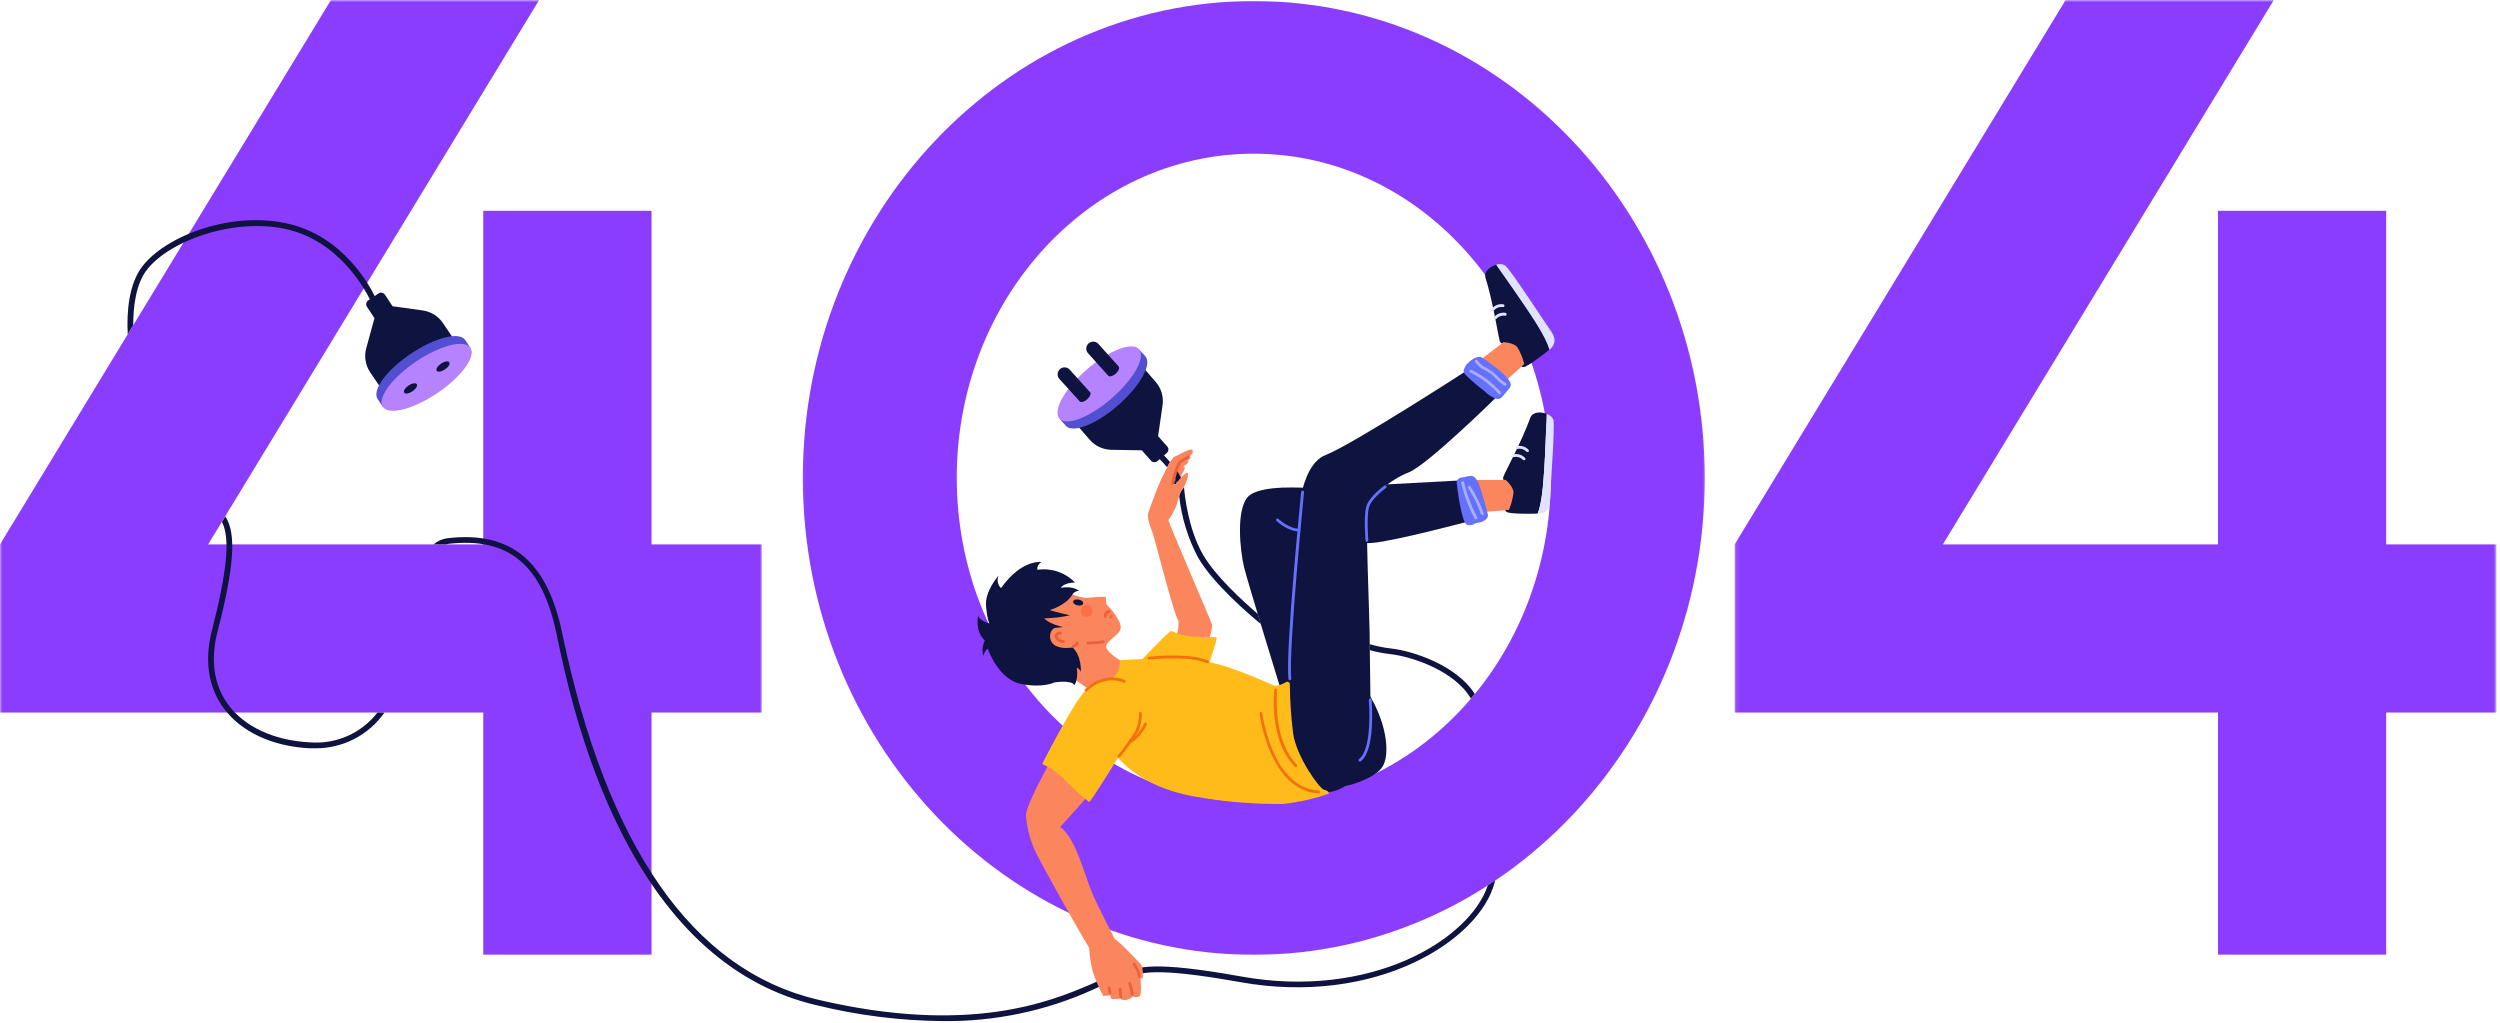 <svg width="594" height="243" viewBox="0 0 594 243" fill="none" xmlns="http://www.w3.org/2000/svg">
<mask id="mask0_126_661" style="mask-type:luminance" maskUnits="userSpaceOnUse" x="0" y="0" width="182" height="228">
<path d="M0 0H181.223V227.419H0V0Z" fill="white"/>
</mask>
<g mask="url(#mask0_126_661)">
<path d="M181 129.344H154.802V50.092H114.825V129.344H49.455L128.098 0.013H78.631L0 129.344V169.293H114.825V226.862H154.802V169.293H181V129.344Z" fill="#8B3DFF"/>
</g>
<mask id="mask1_126_661" style="mask-type:luminance" maskUnits="userSpaceOnUse" x="412" y="0" width="182" height="228">
<path d="M412.098 0H593.157V227.419H412.098V0Z" fill="white"/>
</mask>
<g mask="url(#mask1_126_661)">
<path d="M593.157 129.344H566.959V50.092H526.995V129.344H461.624L540.256 0.013H490.789L412.157 129.344V169.293H526.995V226.862H566.959V169.293H593.157V129.344Z" fill="#8B3DFF"/>
</g>
<mask id="mask2_126_661" style="mask-type:luminance" maskUnits="userSpaceOnUse" x="190" y="0" width="216" height="228">
<path d="M190.07 0H405.661V227.419H190.07V0Z" fill="white"/>
</mask>
<g mask="url(#mask2_126_661)">
<path d="M297.9 226.862C238.805 226.862 190.749 176.028 190.749 113.529C190.749 51.032 238.805 0.248 297.9 0.248C356.993 0.248 405.052 51.083 405.052 113.566C405.052 176.05 356.98 226.862 297.9 226.862ZM297.9 36.516C258.985 36.516 227.326 71.108 227.326 113.529C227.326 155.952 258.985 190.554 297.9 190.554C336.812 190.554 368.462 155.965 368.462 113.529C368.462 71.095 336.8 36.516 297.9 36.516Z" fill="#8B3DFF"/>
</g>
<path d="M279.944 109.12C280.862 108.818 281.802 108.604 282.76 108.476C283.219 108.551 282.355 109.513 281.846 109.711C281.846 109.711 282.528 109.293 282.377 109.711C282.229 110.133 281.415 110.664 281.415 110.664L280.897 111.305C280.897 111.305 281.23 110.824 281.487 111.01C281.748 111.195 280.809 112.676 280.809 112.676L280.353 114.739L278.398 112.195L279.944 109.12Z" fill="#FB865D"/>
<path d="M330.637 154.097C328.874 153.896 327.14 153.55 325.434 153.06C325.434 153.493 325.434 153.962 325.434 154.468C327.083 154.921 328.755 155.242 330.452 155.433C335.395 156.012 345.589 159.313 349.482 165.982C349.79 165.611 350.114 165.253 350.409 164.885C346.085 158.052 335.668 154.666 330.637 154.097Z" fill="#0E133F"/>
<path d="M278.65 114.443C278.575 115.085 279.304 115.11 279.304 115.11C279.304 115.11 279.489 114.877 279.59 114.751C279.426 114.251 279.212 113.774 278.945 113.321C278.826 113.689 278.729 114.063 278.65 114.443Z" fill="#0E133F"/>
<path d="M279.589 114.751C279.91 114.346 280.243 113.937 280.576 113.516C280.271 112.862 279.913 112.236 279.502 111.639C279.278 112.208 279.093 112.789 278.945 113.283C279.216 113.748 279.429 114.239 279.589 114.751Z" fill="#0E133F"/>
<path d="M276.286 107.932L275.359 108.922C275.359 108.922 276.299 109.824 277.298 111.022C277.534 110.576 277.77 110.145 278.002 109.787C277.113 108.724 276.359 108.007 276.286 107.932Z" fill="#0E133F"/>
<path d="M285.815 131.764C282.33 125.696 281.475 117.657 281.315 115.704C281.192 115.937 281.048 116.154 280.884 116.358C280.52 116.792 280.281 117.286 280.168 117.842C280.743 122.986 282.232 127.847 284.64 132.431C288.285 138.792 297.218 146.341 299.581 148.268C299.333 147.466 299.098 146.674 298.862 145.885C295.427 142.942 288.743 136.852 285.815 131.764Z" fill="#0E133F"/>
<path d="M353.507 210.368C349.108 223.416 325.543 237.546 294.846 231.999C273.754 228.22 270.329 229.764 267.316 231.122C266.332 231.628 265.295 231.955 264.201 232.1C262.407 232.521 260.679 233.134 259.023 233.939C249.743 237.87 230.415 246.047 194.234 237.498C164.576 230.481 144.135 201.165 133.558 150.343C129.997 133.245 121.337 126.105 106.273 127.884C105.05 128.06 103.966 128.548 103.023 129.343H105.974C106.138 129.343 106.273 129.255 106.433 129.23C120.853 127.539 128.8 134.173 132.235 150.626C133.979 159.04 138.08 178.731 147.337 197.213C158.841 220.24 174.522 234.273 193.91 238.819C203.79 241.249 213.817 242.517 223.989 242.611C230.116 242.686 236.178 242.098 242.177 240.847C248.175 239.599 253.967 237.715 259.554 235.2C261.1 234.442 262.712 233.864 264.387 233.458C265.606 233.285 266.769 232.924 267.872 232.37C270.712 231.135 273.927 229.641 294.613 233.348C327.027 239.152 351.729 223.378 355.163 209.516C355.182 209.428 355.182 209.336 355.163 209.245C354.657 209.604 354.076 210 353.507 210.368Z" fill="#0E133F"/>
<path d="M89.689 169.293C88.746 170.513 87.668 171.595 86.455 172.544C85.239 173.49 83.929 174.273 82.518 174.893C81.107 175.509 79.639 175.946 78.122 176.194C76.601 176.446 75.074 176.506 73.537 176.374C65.109 175.94 58.067 172.667 54.199 167.391C50.789 162.76 49.935 156.704 51.729 149.887C55.645 134.717 56.213 126.649 53.533 122.709L52.728 124.017C54.743 127.822 53.963 135.666 50.406 149.564C48.514 156.767 49.429 163.215 53.137 168.255C57.25 173.865 64.679 177.336 73.502 177.792H74.737C76.362 177.817 77.965 177.647 79.545 177.279C81.129 176.911 82.644 176.358 84.089 175.619C85.538 174.88 86.873 173.978 88.099 172.912C89.324 171.846 90.402 170.648 91.332 169.318L89.689 169.293Z" fill="#0E133F"/>
<path d="M89.367 71.083C89.131 70.539 83.497 57.641 70.236 53.626C56.979 49.611 40.321 55.305 34.055 62.99C30.508 67.338 30.09 74.343 30.347 79.408L31.658 77.248C31.658 72.702 32.302 67.278 35.092 63.854C40.962 56.642 57.409 51.168 69.831 54.925C82.473 58.755 88.057 71.491 88.107 71.614C88.132 71.708 88.176 71.793 88.239 71.872C88.302 71.947 88.377 72.007 88.465 72.048C88.556 72.092 88.651 72.114 88.748 72.117C88.845 72.12 88.94 72.101 89.031 72.064C89.122 72.023 89.201 71.966 89.266 71.894C89.332 71.822 89.383 71.737 89.411 71.642C89.442 71.548 89.449 71.454 89.439 71.356C89.427 71.259 89.395 71.168 89.342 71.083H89.367Z" fill="#0E133F"/>
<path d="M287.052 152.667C287.052 152.667 288.202 149.208 287.966 148.365C287.73 147.526 277.537 123.979 277.609 123.561C278.464 122.382 279.149 121.115 279.661 119.757C280.192 117.741 280.318 116.94 280.899 116.32C281.477 115.704 282.492 113.157 282.231 112.478C281.974 111.799 280.39 113.714 279.315 115.11C279.315 115.11 278.586 115.11 278.661 114.443C278.734 113.777 280.006 109.724 280.748 109.501C281.49 109.281 283.592 108.13 283.406 107.092C283.221 106.055 279.934 108.218 279.092 108.488C278.253 108.762 276.302 113.157 275.793 114.097C275.287 115.037 273.15 120.807 272.792 122.005C272.433 123.203 273.656 125.944 274.027 127.105C274.397 128.268 279.057 146.488 279.972 147.403C280.107 148.648 279.966 149.859 279.538 151.035C279.538 151.035 284.135 153.308 287.052 152.667Z" fill="#FB865D"/>
<path d="M254.823 141.213C254.987 140.961 255.204 140.763 255.468 140.618C255.732 140.474 256.017 140.398 256.319 140.398C256.319 140.398 255.279 139.163 252.042 139.644C252.042 139.644 252.784 138.411 255.43 138.411C254.855 137.82 254.223 137.308 253.529 136.871C252.834 136.43 252.099 136.081 251.32 135.817C250.543 135.553 249.745 135.387 248.928 135.311C248.108 135.239 247.294 135.264 246.48 135.383C246.43 135 246.496 134.638 246.685 134.299C246.87 133.962 247.14 133.714 247.495 133.554C247.495 133.554 242.823 132.727 237.845 139.732C237.644 139.543 237.478 139.329 237.346 139.087C237.217 138.848 237.126 138.591 237.075 138.32C237.025 138.053 237.019 137.779 237.053 137.509C237.091 137.235 237.17 136.978 237.289 136.729C237.289 136.729 233.927 140.436 234.285 144.068C234.643 147.699 235.102 148.133 235.102 148.133C235.102 148.133 232.566 147.501 232.431 146.18C232.431 146.18 231.516 149.887 233.99 152.195C233.421 153.365 233.308 154.575 233.653 155.83C233.653 155.83 234.037 154.358 234.693 154.135C234.693 154.135 237.163 161.338 242.417 162.461C247.668 163.586 250.499 162.153 250.499 162.153C250.499 162.153 254.6 161.474 255.317 162.797L256.319 160.474L257.617 159.942C257.617 159.942 256.319 149.504 256.319 149.428C256.319 149.356 254.823 141.213 254.823 141.213Z" fill="#0E133F"/>
<path d="M254.824 141.212C255.927 141.722 257.083 142.002 258.296 142.055C259.732 141.879 261.174 141.791 262.62 141.794C262.918 142.005 262.62 143.574 263.129 143.882C263.635 144.19 266.526 147.589 266.278 149.268C266.032 150.95 262.409 152.468 262.868 153.89C263.324 155.308 266.576 157.188 266.576 157.188C266.953 157.813 267.126 158.493 267.095 159.225C266.985 160.288 261.09 164.859 261.09 164.859L260.989 165.315L255.763 161.734C255.98 160.697 256.002 159.653 255.836 158.609C255.836 158.609 256.678 159.04 256.8 159.659C256.8 159.659 257.086 155.952 254.849 153.839C254.849 153.839 251.992 154.396 250.424 153.173C248.853 151.95 249.485 149.293 250.833 149.17L252.586 148.985C252.586 148.985 249.362 148.34 248.137 146.91C250.195 146.881 252.225 146.642 254.23 146.193C254.23 146.193 250.522 145.353 249.409 144.957C249.409 144.944 253.328 143.857 254.824 141.212Z" fill="#FB865D"/>
<path d="M305.91 164.4C305.91 164.4 306.824 138.298 307.43 131.591C308.034 124.882 308.442 110.664 314.956 108.117C321.467 105.574 349.051 87.699 349.051 87.699L355.6 94.308C355.6 94.308 339.14 110.516 334.716 112.233C330.291 113.95 325.571 118.075 324.965 120.411C324.358 122.744 325.471 148.601 325.424 150.381C325.373 152.16 325.929 175.779 325.424 178.065C324.915 180.351 322.778 187.255 315.412 188.28L309.765 188.529C309.765 188.529 303.993 170.962 305.91 164.4Z" fill="#0E133F"/>
<path d="M315.769 186.652L319.477 186.847C319.477 186.847 325.929 185.441 328.263 182.489C330.598 179.533 329.498 170.604 323.889 162.907L315.719 128.315C319.129 128.96 322.563 129.186 326.026 128.998C331.129 128.627 349.198 123.819 349.198 123.819L347.07 114.148C347.07 114.148 313.46 115.975 311.926 115.975C310.396 115.975 299.42 114.987 296.529 118.028C293.638 121.065 294.628 130.912 295.614 134.865C296.604 138.817 304.265 163.674 304.265 163.674L315.769 186.652Z" fill="#0E133F"/>
<path d="M250.015 180.153C250.015 180.153 243.762 191.072 243.762 193.742C243.988 196.515 244.651 199.178 245.751 201.734C246.505 203.797 258.11 224.366 258.776 225.133C258.892 226.991 259.156 228.827 259.568 230.641C260.24 232.713 261.089 234.71 262.113 236.634C262.679 236.634 263.235 236.568 263.782 236.436C263.782 236.436 263.782 237.263 264.215 237.373C264.907 237.389 265.595 237.335 266.277 237.213C266.277 237.213 266.277 237.621 267.119 237.621C267.958 237.621 268.998 237.165 269.095 236.732C269.648 236.989 270.198 236.989 270.751 236.732C271.38 236.276 270.949 232.446 270.949 232.446C270.949 232.446 271.455 232.779 271.531 232.012C271.603 231.248 271.531 229.469 270.975 228.988C270.418 228.503 266.091 223.737 264.932 223.193C264.932 223.193 260.988 215.779 259.307 211.717C257.629 207.651 255.502 198.967 251.894 196.483C251.894 196.483 258.195 189.629 259.109 188.306L250.015 180.153Z" fill="#FB865D"/>
<path d="M263.658 161.275C262.505 161.451 261.411 161.807 260.377 162.341C259.344 162.876 258.423 163.564 257.615 164.401C254.894 167.218 247.629 181.523 247.629 181.523C249.367 182.325 250.941 183.375 252.349 184.674C254.363 186.768 256.497 188.727 258.75 190.553C259.158 190.629 265.66 179.992 265.66 179.992C265.66 179.992 270.603 186.847 283.502 189.195C290.538 190.472 297.633 191.082 304.782 191.025C308.54 190.623 312.201 189.799 315.768 188.554C315.768 188.554 315.768 187.875 314.643 187.664C313.518 187.453 307.972 179.744 307.23 174.147C306.746 170.239 306.488 166.315 306.463 162.376C306.463 162.376 306.118 161.747 305.549 162.068C304.792 162.545 303.968 162.844 303.076 162.957C302.422 162.957 293.19 158.263 286.211 157.112C283.556 156.609 280.878 156.361 278.176 156.37C274.16 156.458 266.486 156.829 266.486 156.829C266.486 156.829 266.103 156.754 266.103 157.373C266.103 157.99 265.77 160.731 263.658 161.275Z" fill="#FFBB19"/>
<path d="M270.516 157.581C270.516 157.581 276.954 150.651 278.252 149.887C279.82 150.623 281.467 151.069 283.195 151.22C285.791 151.418 288.719 151.296 289.065 151.456C289.411 151.616 286.592 159.647 286.592 159.647C286.592 159.647 272.197 158.471 270.516 157.581Z" fill="#FFBB19"/>
<path d="M349.812 114.035H358.24C358.24 114.035 360.38 115.371 360.343 117.286C360.192 118.701 359.692 119.98 358.847 121.128L351.877 121.694L349.812 114.035Z" fill="#FB865D"/>
<path d="M367.499 98.345C366.066 97.767 364.099 97.826 363.58 99.298C361.692 104.684 357.217 112.887 357.154 113.393C357.094 113.899 357.255 114.034 357.255 114.034H357.748C357.748 114.034 359.614 115.603 359.614 117.05C359.442 118.468 359.074 119.835 358.515 121.153H357.896C357.896 121.153 357.292 121.153 358.009 121.646C358.725 122.14 363.74 122.102 365.324 122.03C366.622 119.125 366.842 111.947 366.968 110.491C367.09 109.032 367.398 101.15 367.499 98.345Z" fill="#0E133F"/>
<path d="M369.092 99.754C368.947 99.411 368.734 99.119 368.454 98.87C368.174 98.625 367.857 98.449 367.499 98.345C367.398 101.15 367.09 109.133 366.968 110.538C366.842 111.947 366.622 119.188 365.324 122.077H365.742C366.323 121.967 368.215 121.794 368.291 118.914C368.363 116.037 369.488 101.398 369.092 99.754Z" fill="#DFE3FF"/>
<path d="M362.071 109.353C361.97 109.347 361.882 109.306 361.813 109.23C361.54 108.951 361.216 108.756 360.842 108.646C360.468 108.536 360.091 108.526 359.711 108.614C359.62 108.627 359.535 108.608 359.459 108.558C359.384 108.504 359.334 108.432 359.315 108.341C359.305 108.249 359.324 108.168 359.378 108.092C359.428 108.017 359.5 107.966 359.588 107.944C360.091 107.838 360.587 107.86 361.078 108.01C361.568 108.161 361.992 108.425 362.344 108.796C362.407 108.863 362.441 108.941 362.441 109.032C362.441 109.123 362.407 109.202 362.344 109.268C362.269 109.347 362.178 109.375 362.071 109.353Z" fill="#DFE3FF"/>
<path d="M362.914 107.413C362.807 107.413 362.722 107.372 362.653 107.29C362.379 107.011 362.053 106.819 361.679 106.709C361.302 106.599 360.921 106.586 360.541 106.674C360.447 106.69 360.365 106.671 360.287 106.614C360.211 106.561 360.164 106.489 360.148 106.394C360.136 106.303 360.155 106.218 360.208 106.143C360.265 106.067 360.337 106.02 360.428 106.004C360.931 105.898 361.424 105.92 361.914 106.071C362.401 106.225 362.822 106.486 363.171 106.86C363.237 106.923 363.269 107.001 363.269 107.092C363.269 107.184 363.237 107.262 363.171 107.328C363.102 107.404 363.014 107.432 362.914 107.413Z" fill="#DFE3FF"/>
<path d="M350.949 86.105L357.649 81.002C357.649 81.002 360.119 80.766 361.281 82.31C362.02 83.527 362.403 84.844 362.428 86.266L357.228 90.947L350.949 86.105Z" fill="#FB865D"/>
<path d="M355.498 62.905C354.003 63.313 352.485 64.546 352.966 66.043C354.71 71.479 356.117 80.694 356.378 81.138C356.636 81.584 356.846 81.597 356.846 81.597L357.242 81.298C357.242 81.298 359.712 81.411 360.554 82.534C361.277 83.766 361.811 85.077 362.16 86.464L361.701 86.882C361.701 86.882 361.246 87.266 362.097 87.19C362.952 87.118 366.93 84.09 368.14 83.078C367.411 79.978 363.197 74.132 362.456 72.887C361.714 71.639 357.129 65.203 355.498 62.905Z" fill="#0E133F"/>
<path d="M357.611 63.065C357.287 62.88 356.942 62.776 356.571 62.748C356.203 62.719 355.845 62.773 355.496 62.905C357.118 65.203 361.677 71.737 362.453 72.922C363.233 74.111 367.396 80.015 368.138 83.115L368.461 82.82C368.842 82.386 370.202 81.138 368.559 78.767C366.915 76.393 358.946 64.115 357.611 63.065Z" fill="#DFE3FF"/>
<path d="M357.836 74.962C357.748 75.025 357.654 75.047 357.551 75.022C357.164 74.966 356.79 75.006 356.422 75.145C356.058 75.283 355.75 75.5 355.499 75.802C355.433 75.868 355.351 75.899 355.26 75.899C355.165 75.899 355.084 75.868 355.018 75.802C354.949 75.736 354.914 75.654 354.914 75.56C354.914 75.465 354.949 75.387 355.018 75.321C355.351 74.931 355.756 74.648 356.234 74.472C356.715 74.296 357.208 74.249 357.711 74.33C357.802 74.356 357.871 74.406 357.921 74.484C357.972 74.563 357.987 74.648 357.972 74.739C357.946 74.827 357.902 74.9 357.836 74.962Z" fill="#DFE3FF"/>
<path d="M357.325 72.9C357.246 72.966 357.155 72.985 357.055 72.96C356.668 72.906 356.294 72.947 355.93 73.085C355.565 73.224 355.254 73.441 355.003 73.739C354.94 73.805 354.861 73.843 354.77 73.846C354.676 73.849 354.594 73.821 354.528 73.758C354.459 73.695 354.421 73.617 354.418 73.522C354.415 73.431 354.446 73.35 354.509 73.28C354.839 72.894 355.248 72.611 355.725 72.438C356.206 72.265 356.7 72.221 357.202 72.306C357.293 72.325 357.363 72.372 357.413 72.45C357.466 72.526 357.482 72.611 357.463 72.702C357.438 72.78 357.394 72.846 357.325 72.9Z" fill="#DFE3FF"/>
<path d="M350.1 85.215C349.601 85.514 349.151 85.876 348.752 86.303C348.29 86.731 347.976 87.249 347.813 87.859C347.75 88.067 347.75 88.278 347.813 88.488C347.876 88.668 347.976 88.825 348.111 88.957C349.525 90.378 351.043 91.683 352.658 92.874C353.475 93.755 354.449 94.387 355.587 94.776C355.798 94.821 356.008 94.821 356.215 94.776C356.571 94.644 356.856 94.421 357.07 94.11L358.465 92.466C358.72 92.214 358.883 91.912 358.959 91.563C358.981 91.274 358.918 91.004 358.773 90.749C358.513 90.258 358.192 89.809 357.812 89.403C356.652 88.293 355.417 87.275 354.104 86.35C353.67 85.998 353.218 85.671 352.743 85.376L352.397 85.152C352.306 85.09 352.218 85.02 352.14 84.942C351.854 84.797 351.552 84.75 351.238 84.806C350.905 84.863 350.594 84.97 350.298 85.127L350.1 85.215Z" fill="#6570FD"/>
<path d="M351.436 115.135C351.436 115.135 350.694 112.997 349.481 113.073C348.271 113.148 347.8 113.481 347.344 113.456C347.181 113.456 347.024 113.488 346.87 113.551C346.719 113.614 346.587 113.702 346.471 113.818C346.354 113.934 346.266 114.066 346.204 114.217C346.141 114.368 346.109 114.528 346.109 114.692C346.182 115.582 347.256 124.338 348.579 124.697C349.902 125.055 350.273 124.291 350.964 124.241C351.656 124.19 353.437 123.735 353.56 122.461C352.979 119.984 352.272 117.541 351.436 115.135Z" fill="#6570FD"/>
<path d="M256.31 142.461C256.467 142.492 256.618 142.539 256.759 142.602C256.898 142.668 257.017 142.744 257.118 142.829C257.218 142.917 257.29 143.008 257.334 143.105C257.378 143.203 257.391 143.297 257.372 143.388C257.356 143.479 257.306 143.561 257.231 143.633C257.152 143.706 257.052 143.766 256.926 143.806C256.8 143.85 256.662 143.876 256.508 143.879C256.354 143.885 256.197 143.872 256.037 143.841C255.876 143.81 255.729 143.762 255.587 143.699C255.449 143.637 255.326 143.561 255.229 143.473C255.128 143.385 255.056 143.294 255.012 143.196C254.968 143.102 254.956 143.008 254.971 142.913C254.99 142.822 255.037 142.741 255.116 142.668C255.194 142.596 255.295 142.539 255.421 142.495C255.546 142.454 255.685 142.429 255.839 142.423C255.993 142.417 256.15 142.429 256.31 142.461Z" fill="#0E133F"/>
<path d="M108.115 81.015L105.246 76.764C104.693 75.947 103.999 75.277 103.163 74.755C102.324 74.233 101.419 73.903 100.441 73.764L93.274 72.761L91.445 70.007C91.363 69.891 91.263 69.79 91.146 69.712C91.027 69.633 90.898 69.583 90.757 69.554C90.618 69.526 90.477 69.526 90.339 69.554C90.197 69.58 90.069 69.633 89.949 69.712L87.476 71.391C87.36 71.469 87.262 71.57 87.184 71.686C87.105 71.806 87.052 71.931 87.024 72.073C86.995 72.211 86.995 72.35 87.024 72.488C87.049 72.626 87.102 72.755 87.181 72.875L88.972 75.604L87.02 82.744C86.747 83.719 86.694 84.709 86.86 85.709C87.024 86.706 87.391 87.627 87.96 88.463L90.776 92.639L108.115 81.015Z" fill="#0E133F"/>
<path d="M92.348 95.752C94.906 95.667 98.787 94.148 102.642 91.551C106.498 88.957 109.364 85.92 110.401 83.584L111.774 82.659L110.536 80.792C109.141 78.717 103.346 80.188 97.599 84.055C91.851 87.92 88.332 92.702 89.727 94.815L90.962 96.679L92.348 95.752Z" fill="#524FD0"/>
<path d="M111.783 82.637C111.949 82.883 112.047 83.172 112.075 83.502C112.106 83.835 112.066 84.2 111.959 84.606C111.849 85.008 111.676 85.442 111.434 85.901C111.192 86.363 110.887 86.841 110.523 87.341C110.155 87.841 109.734 88.353 109.259 88.872C108.782 89.391 108.26 89.913 107.691 90.432C107.126 90.951 106.522 91.46 105.884 91.96C105.247 92.46 104.584 92.941 103.902 93.403C103.217 93.862 102.525 94.296 101.821 94.698C101.121 95.104 100.42 95.472 99.725 95.802C99.031 96.132 98.352 96.421 97.692 96.67C97.032 96.915 96.401 97.113 95.801 97.267C95.201 97.418 94.641 97.519 94.123 97.569C93.604 97.622 93.139 97.622 92.724 97.569C92.309 97.519 91.951 97.418 91.656 97.267C91.361 97.116 91.128 96.915 90.965 96.67C90.798 96.424 90.701 96.135 90.669 95.805C90.641 95.472 90.679 95.104 90.789 94.701C90.895 94.296 91.071 93.865 91.313 93.406C91.555 92.944 91.857 92.463 92.225 91.963C92.589 91.463 93.01 90.954 93.488 90.435C93.962 89.916 94.484 89.394 95.053 88.875C95.621 88.353 96.225 87.844 96.863 87.344C97.501 86.844 98.161 86.366 98.846 85.904C99.528 85.445 100.222 85.011 100.923 84.609C101.627 84.203 102.324 83.835 103.022 83.505C103.716 83.172 104.395 82.883 105.055 82.637C105.715 82.392 106.346 82.191 106.947 82.04C107.547 81.889 108.106 81.788 108.625 81.735C109.143 81.685 109.608 81.685 110.023 81.735C110.438 81.788 110.793 81.889 111.088 82.04C111.387 82.191 111.616 82.389 111.783 82.637Z" fill="#B583FD"/>
<path d="M99.026 91.281C99.089 91.372 99.111 91.485 99.089 91.62C99.07 91.755 99.013 91.903 98.916 92.06C98.818 92.221 98.69 92.378 98.532 92.538C98.372 92.695 98.193 92.843 97.995 92.975C97.794 93.11 97.593 93.221 97.385 93.308C97.178 93.397 96.983 93.456 96.801 93.488C96.616 93.519 96.459 93.516 96.326 93.485C96.195 93.45 96.097 93.39 96.034 93.299C95.975 93.208 95.953 93.095 95.971 92.96C95.99 92.824 96.05 92.677 96.144 92.516C96.242 92.359 96.371 92.199 96.531 92.041C96.691 91.884 96.87 91.736 97.068 91.604C97.266 91.469 97.47 91.359 97.675 91.271C97.882 91.18 98.077 91.12 98.262 91.092C98.444 91.061 98.602 91.064 98.737 91.095C98.869 91.13 98.966 91.189 99.026 91.281Z" fill="#0E133F"/>
<path d="M106.748 86.073C106.811 86.165 106.833 86.278 106.814 86.413C106.792 86.548 106.736 86.696 106.638 86.856C106.541 87.014 106.412 87.174 106.255 87.331C106.095 87.488 105.916 87.636 105.718 87.768C105.52 87.903 105.316 88.013 105.108 88.102C104.901 88.193 104.706 88.252 104.524 88.281C104.338 88.312 104.181 88.309 104.049 88.278C103.917 88.243 103.82 88.183 103.757 88.092C103.697 88.001 103.675 87.888 103.694 87.752C103.713 87.617 103.773 87.469 103.87 87.309C103.964 87.152 104.093 86.992 104.253 86.834C104.414 86.677 104.593 86.529 104.791 86.397C104.989 86.262 105.193 86.152 105.397 86.064C105.605 85.973 105.799 85.916 105.985 85.885C106.167 85.853 106.327 85.857 106.459 85.888C106.591 85.923 106.689 85.982 106.748 86.073Z" fill="#0E133F"/>
<path d="M255.562 100.619L258.922 104.486C259.572 105.231 260.342 105.813 261.238 106.228C262.133 106.643 263.076 106.857 264.063 106.872L271.293 106.995L273.48 109.466C273.575 109.57 273.688 109.655 273.816 109.718C273.942 109.781 274.077 109.815 274.219 109.825C274.363 109.834 274.502 109.815 274.637 109.771C274.772 109.727 274.891 109.658 275.001 109.564L277.248 107.599C277.358 107.507 277.443 107.397 277.506 107.268C277.568 107.143 277.603 107.007 277.612 106.866C277.622 106.724 277.603 106.586 277.559 106.454C277.512 106.319 277.443 106.199 277.348 106.093L275.161 103.621L276.224 96.295C276.371 95.292 276.302 94.308 276.013 93.337C275.727 92.365 275.249 91.497 274.58 90.737L271.281 86.932L255.562 100.619Z" fill="#0E133F"/>
<path d="M269.39 84.065C266.858 84.461 263.213 86.439 259.69 89.501C256.171 92.567 253.723 95.912 252.981 98.358L251.746 99.459L253.217 101.15C254.86 103.03 260.419 100.867 265.648 96.308C270.874 91.749 273.79 86.549 272.146 84.659L270.629 83.015L269.39 84.065Z" fill="#524FD0"/>
<path d="M270.647 82.974C270.841 83.197 270.973 83.471 271.043 83.798C271.115 84.121 271.121 84.493 271.061 84.907C271.005 85.319 270.885 85.769 270.7 86.256C270.518 86.744 270.276 87.259 269.974 87.8C269.673 88.341 269.317 88.897 268.909 89.473C268.5 90.048 268.048 90.627 267.548 91.212C267.049 91.799 266.511 92.378 265.939 92.953C265.367 93.529 264.77 94.085 264.151 94.626C263.529 95.17 262.894 95.682 262.247 96.17C261.6 96.657 260.949 97.107 260.302 97.522C259.652 97.937 259.017 98.308 258.391 98.632C257.766 98.959 257.163 99.235 256.585 99.459C256.01 99.682 255.466 99.852 254.96 99.968C254.451 100.081 253.989 100.138 253.571 100.141C253.153 100.141 252.785 100.084 252.474 99.968C252.16 99.855 251.909 99.685 251.714 99.462C251.519 99.239 251.384 98.965 251.315 98.638C251.246 98.314 251.239 97.943 251.296 97.531C251.353 97.116 251.475 96.667 251.657 96.179C251.84 95.692 252.082 95.179 252.383 94.635C252.685 94.095 253.04 93.538 253.449 92.963C253.857 92.391 254.313 91.809 254.812 91.224C255.312 90.636 255.846 90.058 256.418 89.482C256.99 88.907 257.587 88.35 258.209 87.809C258.831 87.269 259.466 86.753 260.113 86.266C260.761 85.778 261.408 85.329 262.059 84.914C262.706 84.499 263.344 84.128 263.969 83.804C264.594 83.477 265.195 83.203 265.773 82.977C266.351 82.754 266.892 82.584 267.401 82.468C267.907 82.354 268.372 82.298 268.79 82.298C269.207 82.298 269.572 82.354 269.886 82.468C270.197 82.581 270.452 82.751 270.647 82.974Z" fill="#B583FD"/>
<path d="M265.82 87.105L261.037 81.782C260.896 81.606 260.723 81.464 260.522 81.361C260.324 81.254 260.11 81.194 259.884 81.175C259.661 81.156 259.441 81.185 259.227 81.257C259.014 81.329 258.822 81.439 258.652 81.59C258.482 81.738 258.35 81.917 258.253 82.121C258.159 82.326 258.105 82.54 258.099 82.766C258.09 82.992 258.127 83.209 258.209 83.42C258.288 83.631 258.407 83.816 258.564 83.98L263.334 89.281C263.645 89.589 264.422 89.391 265.091 88.796C265.757 88.205 266.09 87.438 265.795 87.105H265.82Z" fill="#0E133F"/>
<path d="M259.011 93.22L254.229 87.894C254.087 87.721 253.914 87.58 253.716 87.476C253.515 87.369 253.302 87.309 253.078 87.29C252.852 87.272 252.632 87.3 252.419 87.372C252.205 87.441 252.013 87.555 251.844 87.702C251.674 87.853 251.542 88.032 251.448 88.237C251.35 88.441 251.297 88.655 251.29 88.881C251.281 89.108 251.319 89.325 251.4 89.535C251.482 89.746 251.598 89.931 251.759 90.095L256.541 95.371C256.862 95.679 257.629 95.481 258.307 94.887C258.986 94.296 259.307 93.541 259.011 93.195V93.22Z" fill="#0E133F"/>
<path d="M259.619 145.168C259.619 145.353 259.582 145.533 259.513 145.705C259.44 145.878 259.337 146.029 259.205 146.161C259.073 146.293 258.922 146.397 258.749 146.47C258.576 146.539 258.397 146.576 258.209 146.576C258.023 146.576 257.844 146.539 257.671 146.47C257.498 146.397 257.344 146.293 257.212 146.161C257.08 146.029 256.98 145.878 256.908 145.705C256.835 145.533 256.801 145.353 256.801 145.168C256.801 144.979 256.835 144.8 256.908 144.627C256.98 144.454 257.08 144.303 257.212 144.171C257.344 144.039 257.498 143.938 257.671 143.866C257.844 143.794 258.023 143.759 258.209 143.759C258.397 143.759 258.576 143.794 258.749 143.866C258.922 143.938 259.073 144.039 259.205 144.171C259.337 144.303 259.44 144.454 259.513 144.627C259.582 144.8 259.619 144.979 259.619 145.168Z" fill="#FF6E48"/>
<path d="M286.939 157.546C286.892 157.559 286.848 157.559 286.801 157.546C285.051 156.927 283.247 156.581 281.39 156.509C278.6 156.355 275.815 156.427 273.035 156.716C272.94 156.732 272.855 156.71 272.78 156.65C272.705 156.594 272.664 156.515 272.654 156.421C272.645 156.329 272.67 156.248 272.727 156.175C272.786 156.106 272.859 156.062 272.95 156.05C275.775 155.745 278.603 155.675 281.44 155.839C283.382 155.896 285.265 156.26 287.087 156.939C287.169 156.98 287.229 157.043 287.26 157.128C287.291 157.216 287.285 157.301 287.247 157.386C287.178 157.502 287.075 157.556 286.939 157.546Z" fill="#F2700D"/>
<path d="M258.048 164.328C257.957 164.328 257.878 164.294 257.815 164.228C257.749 164.162 257.715 164.08 257.715 163.989C257.715 163.894 257.749 163.813 257.815 163.746C259.226 162.341 260.911 161.451 262.868 161.077C264.392 160.791 265.863 160.964 267.28 161.596C267.359 161.643 267.412 161.712 267.434 161.8C267.459 161.888 267.447 161.973 267.403 162.052C267.356 162.134 267.29 162.184 267.198 162.209C267.111 162.234 267.026 162.222 266.947 162.178C265.659 161.64 264.326 161.495 262.956 161.747C261.156 162.099 259.607 162.92 258.309 164.215C258.24 164.29 258.152 164.328 258.048 164.328Z" fill="#F2700D"/>
<path d="M265.832 180.017C265.751 180.014 265.675 179.989 265.609 179.942C265.543 179.876 265.512 179.794 265.512 179.7C265.512 179.609 265.543 179.527 265.609 179.461C267.146 177.599 268.541 175.638 269.798 173.581C270.379 172.28 270.656 170.915 270.627 169.491C270.621 169.396 270.653 169.318 270.715 169.246C270.775 169.176 270.854 169.139 270.948 169.132C271.039 169.132 271.118 169.164 271.184 169.227C271.25 169.286 271.287 169.362 271.294 169.453C271.344 171 271.042 172.475 270.392 173.877C269.116 175.99 267.693 177.996 266.115 179.892C266.046 179.989 265.952 180.03 265.832 180.017Z" fill="#F2700D"/>
<path d="M268.502 176.509C268.326 176.499 268.219 176.408 268.181 176.232C268.147 176.059 268.206 175.933 268.367 175.855C270.431 174.94 271.877 171.887 271.889 171.852C271.93 171.77 271.993 171.714 272.078 171.682C272.166 171.651 272.251 171.654 272.332 171.689C272.42 171.726 272.48 171.789 272.515 171.877C272.546 171.962 272.546 172.05 272.505 172.135C272.446 172.27 270.95 175.458 268.65 176.483L268.502 176.509Z" fill="#F2700D"/>
<path d="M307.885 182.265C307.794 182.265 307.716 182.231 307.653 182.165C301.472 175.877 302.707 164.426 302.782 163.945C302.789 163.85 302.829 163.775 302.902 163.715C302.977 163.655 303.059 163.633 303.153 163.649C303.244 163.658 303.32 163.699 303.379 163.772C303.436 163.844 303.461 163.926 303.448 164.02C303.448 164.143 302.213 175.631 308.134 181.684C308.197 181.753 308.228 181.832 308.228 181.926C308.228 182.017 308.197 182.099 308.134 182.165C308.065 182.234 307.983 182.269 307.885 182.265Z" fill="#F2700D"/>
<path d="M313.273 188.516C301.608 187.824 299.27 169.689 299.258 169.516C299.245 169.425 299.264 169.34 299.32 169.265C299.377 169.189 299.449 169.145 299.544 169.132C299.638 169.123 299.72 169.145 299.795 169.202C299.87 169.261 299.914 169.337 299.927 169.428C299.927 169.601 302.211 187.183 313.31 187.837C313.401 187.843 313.48 187.881 313.543 187.95C313.606 188.019 313.634 188.101 313.631 188.195C313.625 188.287 313.587 188.365 313.518 188.428C313.445 188.491 313.367 188.519 313.273 188.516Z" fill="#F2700D"/>
<path d="M306.464 161.659C306.376 161.662 306.297 161.634 306.234 161.574C306.168 161.514 306.134 161.439 306.131 161.351C305.427 154.063 309.009 118.446 309.157 116.877C309.166 116.783 309.21 116.704 309.286 116.648C309.361 116.588 309.446 116.566 309.54 116.582C309.634 116.588 309.713 116.626 309.769 116.701C309.829 116.773 309.851 116.858 309.839 116.953C309.839 117.324 306.131 154.013 306.797 161.238C306.809 161.335 306.784 161.417 306.721 161.489C306.662 161.565 306.583 161.602 306.489 161.609L306.464 161.659Z" fill="#6570FD"/>
<path d="M324.777 128.724C324.689 128.724 324.614 128.696 324.551 128.636C324.485 128.576 324.45 128.504 324.444 128.416C324.444 128.18 323.96 122.634 324.642 120.31C325.321 117.99 328.78 115.481 328.928 115.371C329.007 115.321 329.091 115.302 329.183 115.321C329.271 115.336 329.346 115.38 329.399 115.456C329.453 115.531 329.475 115.616 329.459 115.707C329.447 115.799 329.399 115.871 329.324 115.927C329.324 115.927 325.902 118.396 325.283 120.496C324.667 122.596 325.11 128.306 325.11 128.366C325.123 128.46 325.098 128.542 325.035 128.614C324.975 128.683 324.896 128.721 324.802 128.724H324.777Z" fill="#6570FD"/>
<path d="M308.589 126.253C305.909 126.253 303.389 123.857 303.288 123.782C303.222 123.719 303.188 123.637 303.188 123.543C303.188 123.448 303.222 123.367 303.288 123.301C303.357 123.238 303.436 123.203 303.53 123.203C303.624 123.203 303.703 123.238 303.772 123.301C303.772 123.301 306.242 125.612 308.602 125.612C308.696 125.612 308.775 125.643 308.844 125.709C308.91 125.772 308.944 125.85 308.947 125.945C308.938 126.036 308.9 126.111 308.831 126.171C308.762 126.231 308.68 126.256 308.589 126.253Z" fill="#6570FD"/>
<path d="M323.133 180.942C322.967 180.951 322.857 180.876 322.8 180.719C322.747 180.561 322.787 180.436 322.923 180.338C326.197 177.791 325.245 166.429 325.235 166.315C325.226 166.224 325.254 166.139 325.314 166.067C325.374 165.998 325.449 165.957 325.543 165.944C325.638 165.935 325.719 165.96 325.788 166.023C325.861 166.083 325.898 166.161 325.902 166.256C325.902 166.737 326.901 178.103 323.344 180.87C323.281 180.92 323.212 180.942 323.133 180.942Z" fill="#6570FD"/>
<path d="M252.536 152.726C251.936 152.704 251.427 152.478 251.005 152.047C250.814 151.874 250.694 151.66 250.647 151.406C250.603 151.151 250.638 150.909 250.757 150.679C250.877 150.45 251.053 150.283 251.288 150.173C251.524 150.063 251.766 150.038 252.017 150.095C252.112 150.11 252.187 150.158 252.24 150.236C252.297 150.312 252.316 150.397 252.303 150.491C252.291 150.585 252.247 150.657 252.171 150.714C252.096 150.771 252.011 150.79 251.92 150.777C251.788 150.746 251.662 150.764 251.543 150.834C251.427 150.903 251.351 151.003 251.313 151.132C251.291 151.318 251.354 151.466 251.499 151.579C251.81 151.899 252.19 152.057 252.636 152.047C252.727 152.031 252.809 152.053 252.885 152.104C252.957 152.157 253.004 152.23 253.02 152.321C253.029 152.412 253.01 152.497 252.954 152.572C252.9 152.648 252.825 152.695 252.734 152.714L252.536 152.726Z" fill="#EB5F3A"/>
<path d="M254.982 153.902C254.891 153.893 254.816 153.849 254.756 153.777C254.699 153.704 254.674 153.623 254.687 153.531C254.696 153.443 254.737 153.371 254.803 153.311C254.866 153.255 254.944 153.223 255.032 153.22C255.032 153.22 255.34 153.22 255.636 152.629C255.68 152.544 255.746 152.487 255.834 152.456C255.925 152.428 256.01 152.437 256.095 152.481C256.173 152.525 256.227 152.594 256.255 152.682C256.28 152.77 256.274 152.855 256.23 152.937C255.711 153.827 255.142 153.902 254.982 153.902Z" fill="#EB5F3A"/>
<path d="M258.654 153.123H258.556C258.449 153.145 258.352 153.119 258.27 153.05C258.185 152.981 258.145 152.893 258.145 152.783C258.145 152.673 258.185 152.585 258.27 152.516C258.352 152.447 258.449 152.421 258.556 152.443H258.628C259.794 152.447 260.951 152.352 262.101 152.16C262.195 152.142 262.28 152.157 262.355 152.211C262.434 152.264 262.481 152.337 262.497 152.431C262.512 152.522 262.494 152.607 262.44 152.682C262.387 152.761 262.314 152.808 262.223 152.827C261.042 153.022 259.851 153.123 258.654 153.123Z" fill="#EB5F3A"/>
<path d="M263.522 144.945C263.682 144.945 263.789 145.02 263.845 145.168C263.87 145.256 263.861 145.344 263.817 145.426C263.776 145.511 263.71 145.567 263.622 145.599C262.893 145.847 262.931 146.391 262.943 146.451C262.95 146.545 262.925 146.627 262.868 146.702C262.811 146.775 262.736 146.819 262.645 146.834C262.557 146.841 262.475 146.816 262.403 146.762C262.331 146.709 262.284 146.64 262.262 146.551C262.249 146.372 262.268 146.196 262.318 146.023C262.365 145.85 262.444 145.69 262.548 145.545C262.654 145.401 262.78 145.278 262.928 145.174C263.075 145.074 263.239 145.001 263.412 144.957L263.522 144.945Z" fill="#EB5F3A"/>
<path d="M263.915 146.957C263.846 146.954 263.78 146.935 263.717 146.897C263.642 146.844 263.598 146.768 263.582 146.677C263.569 146.586 263.588 146.501 263.645 146.425L263.83 146.168C263.89 146.108 263.962 146.073 264.044 146.067C264.129 146.061 264.204 146.083 264.273 146.13C264.342 146.18 264.389 146.243 264.408 146.325C264.43 146.407 264.421 146.488 264.386 146.564L264.188 146.822C264.119 146.913 264.028 146.96 263.915 146.957Z" fill="#F8653E"/>
<path d="M269.032 236.596C268.937 236.59 268.859 236.552 268.796 236.483C268.73 236.414 268.698 236.332 268.698 236.238C268.589 235.389 268.384 234.565 268.083 233.767C268.045 233.679 268.045 233.594 268.086 233.509C268.123 233.421 268.189 233.364 268.277 233.336C268.369 233.301 268.453 233.308 268.538 233.349C268.626 233.389 268.683 233.455 268.711 233.543C269.044 234.418 269.267 235.32 269.377 236.251C269.377 236.345 269.346 236.427 269.277 236.496C269.211 236.562 269.129 236.596 269.032 236.596Z" fill="#EB5F3A"/>
<path d="M270.753 232.32C270.671 232.323 270.599 232.298 270.536 232.248C270.473 232.195 270.436 232.129 270.42 232.05C270.222 231.034 269.81 230.116 269.185 229.296C269.132 229.23 269.106 229.154 269.11 229.069C269.113 228.984 269.141 228.912 269.198 228.849C269.254 228.786 269.323 228.749 269.408 228.736C269.493 228.727 269.568 228.742 269.641 228.789C270.354 229.717 270.813 230.761 271.014 231.915C271.036 232.006 271.02 232.094 270.97 232.173C270.92 232.254 270.847 232.305 270.753 232.32Z" fill="#EB5F3A"/>
<path d="M266.29 237.225C266.123 237.225 266.019 237.143 265.982 236.98C265.891 236.313 265.831 235.647 265.809 234.977C265.806 234.886 265.834 234.804 265.897 234.735C265.96 234.663 266.038 234.625 266.129 234.619C266.224 234.619 266.302 234.65 266.371 234.71C266.44 234.773 266.478 234.848 266.488 234.939C266.488 235.757 266.601 236.669 266.623 236.807C266.648 236.898 266.635 236.983 266.585 237.062C266.538 237.143 266.469 237.194 266.378 237.213L266.29 237.225Z" fill="#EB5F3A"/>
<path d="M263.73 236.323C263.542 236.32 263.432 236.225 263.397 236.04L263.212 234.732C263.196 234.637 263.218 234.556 263.275 234.48C263.328 234.405 263.404 234.361 263.498 234.348C263.589 234.333 263.674 234.355 263.749 234.408C263.822 234.465 263.866 234.54 263.878 234.631L264.064 235.942C264.079 236.033 264.06 236.118 264.004 236.194C263.947 236.266 263.872 236.31 263.781 236.323H263.73Z" fill="#EB5F3A"/>
<path d="M357.71 91.664C357.657 91.677 357.603 91.677 357.55 91.664C356.764 91.218 356.073 90.658 355.473 89.982C355.064 89.539 354.624 89.127 354.153 88.75C353.754 88.479 353.342 88.234 352.915 88.008C351.884 87.564 351.061 86.873 350.445 85.932C350.392 85.747 350.448 85.615 350.621 85.527C350.791 85.439 350.932 85.473 351.052 85.621C351.598 86.432 352.318 87.033 353.214 87.426C353.641 87.659 354.053 87.919 354.449 88.206C354.948 88.58 355.413 88.992 355.844 89.441C356.394 90.061 357.028 90.573 357.748 90.985C357.83 91.029 357.886 91.095 357.915 91.183C357.943 91.271 357.937 91.356 357.896 91.441C357.871 91.548 357.811 91.62 357.71 91.664Z" fill="#A9AFFC"/>
<path d="M356.314 93.676C356.217 93.679 356.135 93.645 356.066 93.579C354.146 91.456 351.899 89.765 349.332 88.501C349.247 88.46 349.191 88.397 349.159 88.306C349.131 88.218 349.134 88.133 349.175 88.048C349.216 87.966 349.282 87.91 349.37 87.878C349.458 87.847 349.546 87.853 349.627 87.894C352.267 89.196 354.58 90.934 356.563 93.11C356.625 93.176 356.66 93.255 356.66 93.349C356.66 93.443 356.625 93.522 356.563 93.591C356.49 93.657 356.409 93.686 356.314 93.676Z" fill="#A9AFFC"/>
<path d="M350.692 123.413C350.547 123.417 350.443 123.354 350.381 123.228C348.954 120.54 347.886 117.713 347.182 114.751C347.166 114.66 347.182 114.575 347.232 114.497C347.282 114.421 347.351 114.368 347.439 114.346C347.534 114.327 347.618 114.339 347.697 114.39C347.776 114.443 347.826 114.512 347.848 114.604C348.539 117.506 349.586 120.272 350.987 122.904C351.031 122.992 351.04 123.08 351.012 123.171C350.981 123.263 350.924 123.332 350.839 123.376L350.692 123.413Z" fill="#A9AFFC"/>
<path d="M352.187 122.364C352.027 122.36 351.92 122.282 351.866 122.128C351.112 119.936 350.091 117.877 348.802 115.95C348.765 115.874 348.755 115.792 348.777 115.711C348.802 115.626 348.846 115.56 348.919 115.513C348.991 115.462 349.07 115.443 349.154 115.456C349.242 115.465 349.312 115.503 349.371 115.569C350.694 117.562 351.741 119.691 352.51 121.955C352.539 122.043 352.532 122.131 352.492 122.213C352.451 122.298 352.388 122.354 352.3 122.386L352.187 122.364Z" fill="#A9AFFC"/>
<path d="M278.649 115.135H278.586C278.495 115.119 278.42 115.072 278.367 114.997C278.313 114.918 278.297 114.833 278.316 114.739C278.401 114.283 279.193 110.318 280.305 109.416C280.305 109.416 281.54 108.686 282.084 108.303C282.147 108.237 282.225 108.202 282.32 108.202C282.411 108.202 282.489 108.237 282.555 108.303C282.618 108.372 282.653 108.451 282.653 108.545C282.653 108.639 282.618 108.718 282.555 108.787C282.021 109.205 280.786 109.897 280.736 109.935C279.994 110.529 279.256 113.642 279.033 114.877C279.011 114.962 278.964 115.028 278.891 115.078C278.816 115.129 278.737 115.148 278.649 115.135Z" fill="#EB5F3A"/>
</svg>
